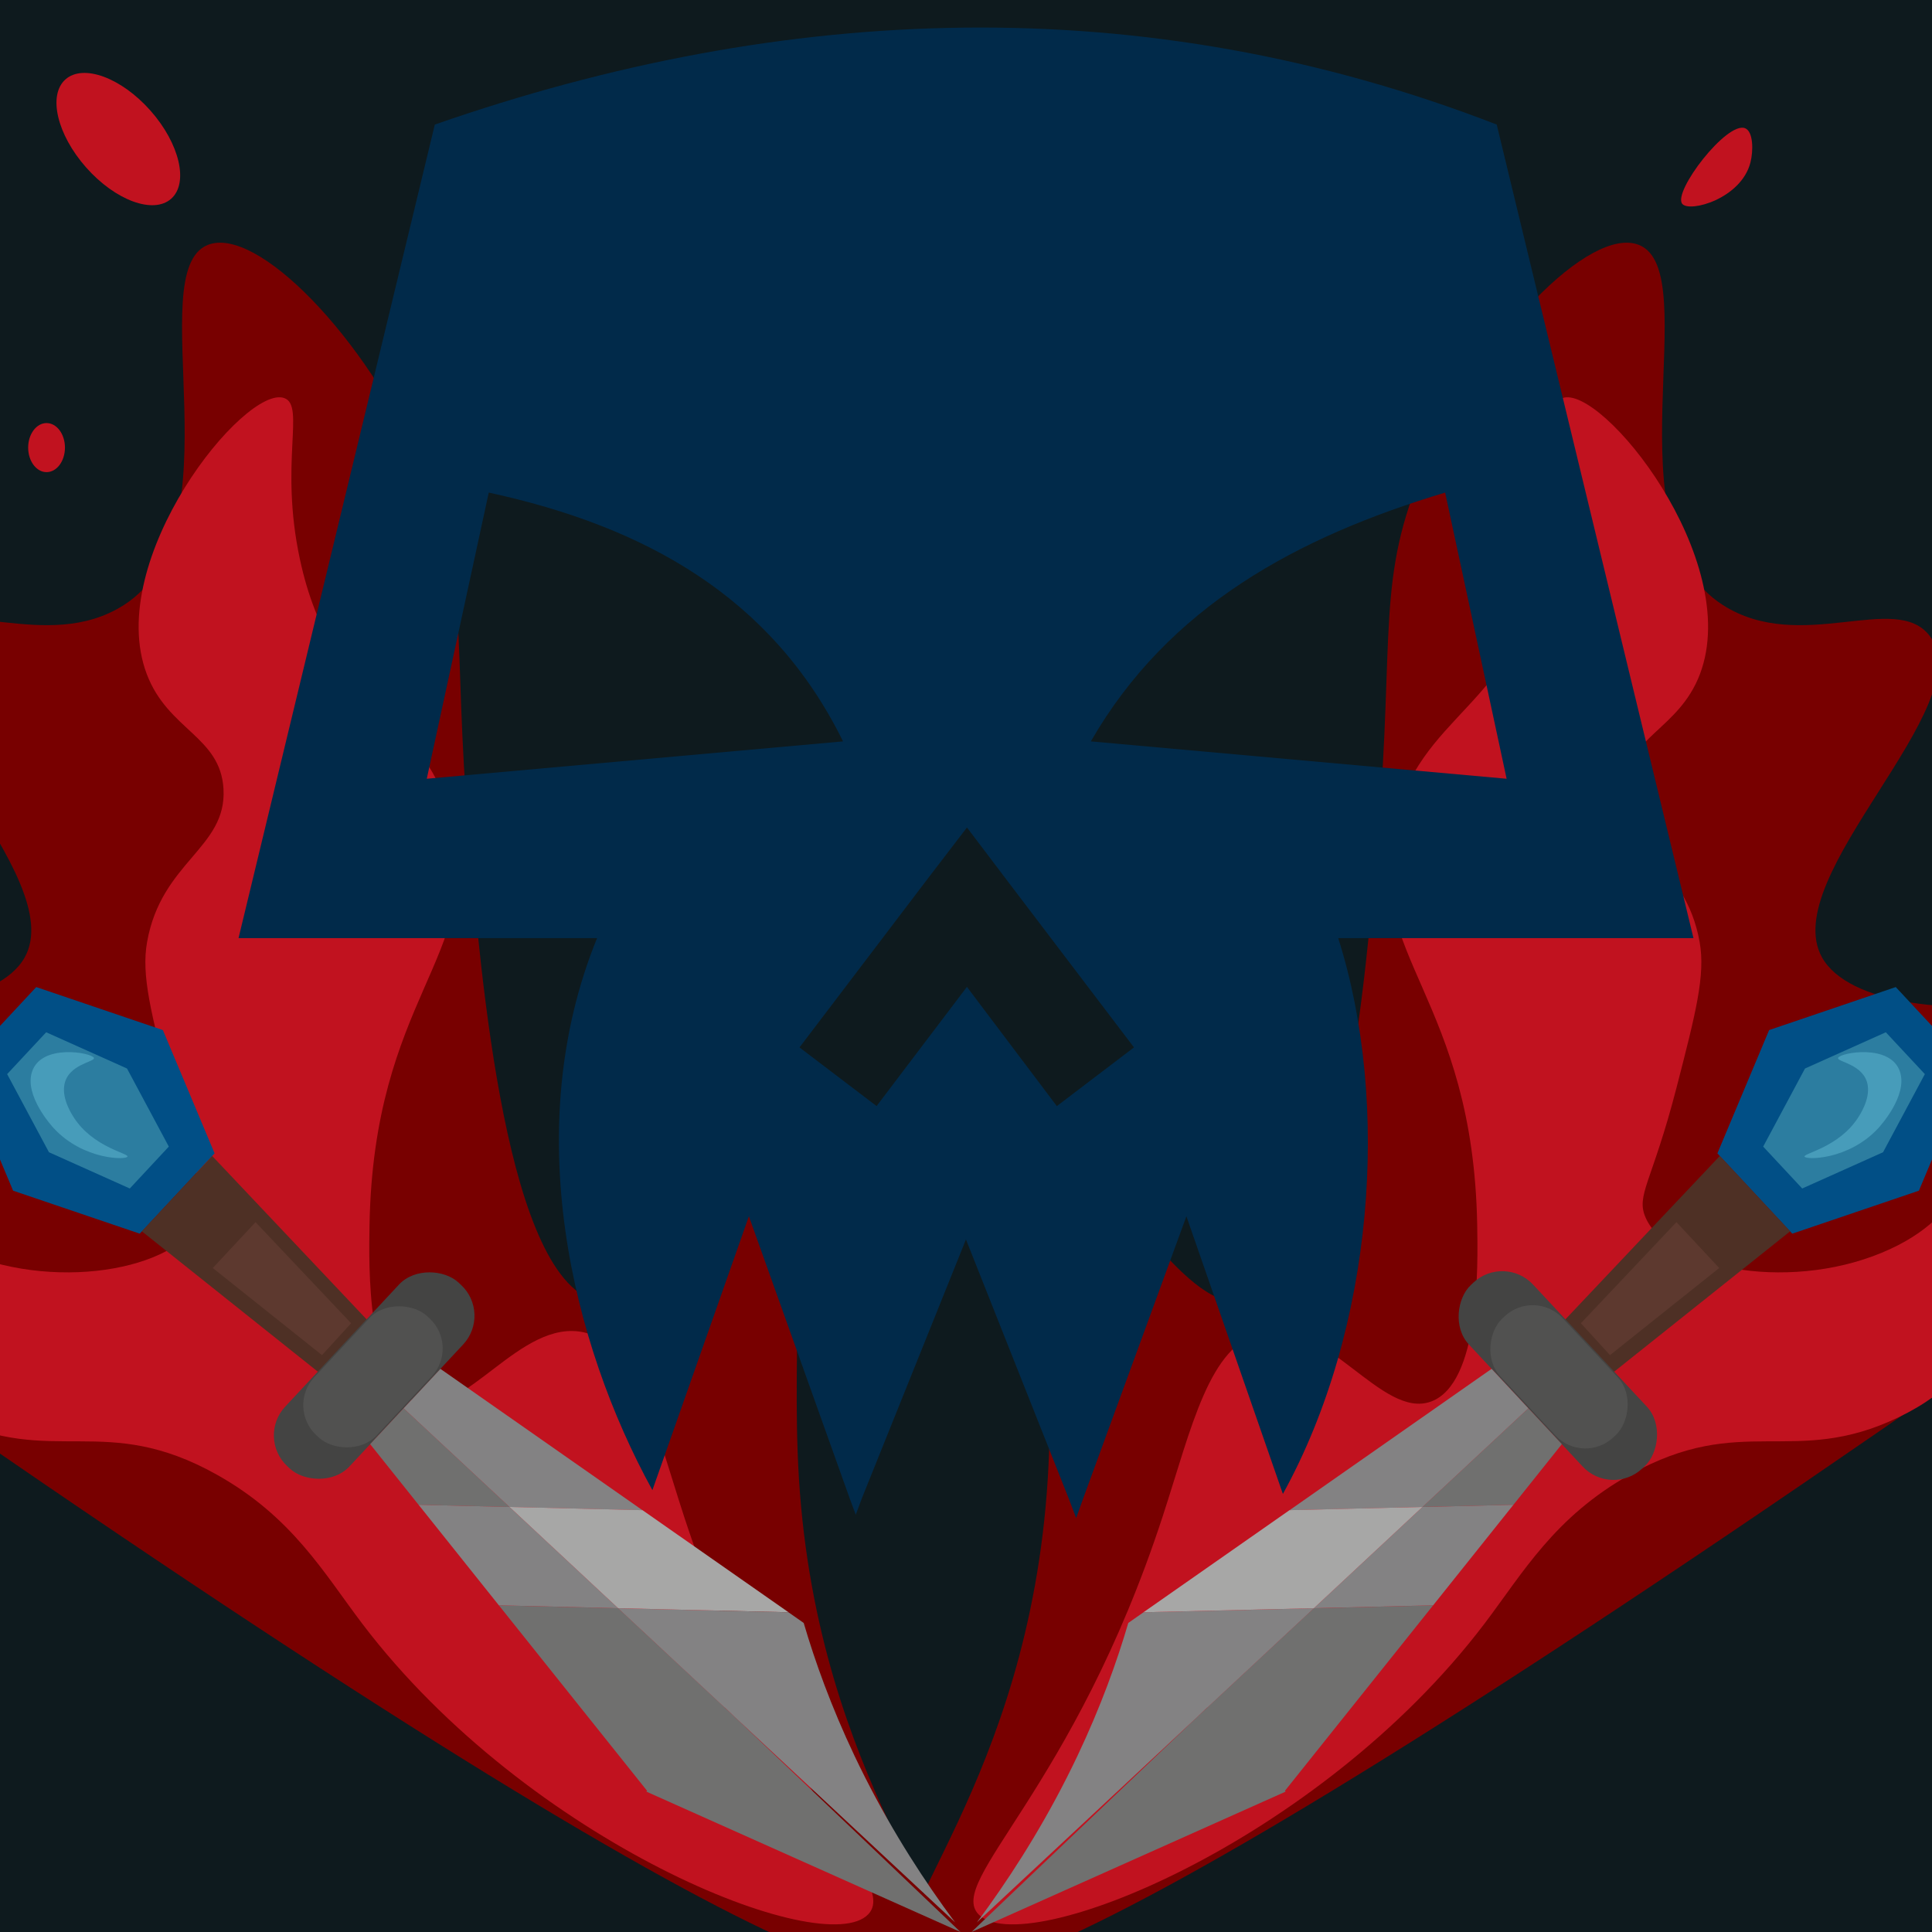 <?xml version="1.0" encoding="UTF-8"?>
<svg xmlns="http://www.w3.org/2000/svg" xmlns:xlink="http://www.w3.org/1999/xlink" viewBox="0 0 50 50">
  <defs>
    <clipPath id="clippath">
      <rect x="-70" width="50" height="50" fill="none"/>
    </clipPath>
    <clipPath id="clippath-1">
      <rect y="0" width="50" height="50" fill="none"/>
    </clipPath>
  </defs>
  <g id="_633222ff0de0ba8ce580ce9d" data-name="633222ff0de0ba8ce580ce9d">
    <g clip-path="url(#clippath)">
      <path d="M1.278,43.987c.066,6.909-29.792,27.181-60.97,20.144-11.806-2.665-36.674-12.151-37.065-29.276-.428-18.729,28.697-34.407,37.065-29.276,3.028,1.857,2.629,6.005,7.252,8.058,5.014,2.227,9.109-1.044,13.161,2.149,2.03,1.6,1.999,3.208,4.297,4.029,2.447,.874,3.661-.526,6.446,0,3.018,.57,4.948,2.847,6.178,4.297,3.866,4.561,2.08,7.599,4.835,9.401,3.427,2.242,6.799-2.065,12.086,.269C-1.747,35.409,.007,39.004,.204,39.421c0,0,1.052,2.232,1.074,4.566Z" fill="#012a4a"/>
      <path d="M-12.689,43.719c-11.308-3.634-19.058,12.088-33.574,14.772-19.754,3.654-45.833-17.988-44.049-33.036,1.132-9.543,13.6-17.545,17.727-15.31,4.035,2.186-.332,13.929,4.297,16.384,4.609,2.444,12.082-7.529,17.458-4.835,3.998,2.003,2.146,8.66,6.178,10.475,4.691,2.112,9.745-5.756,15.31-3.76,4.161,1.492,2.861,6.438,7.252,8.863,5.956,3.29,11.478-4.08,20.144-1.612,6.004,1.71,10.845,7.382,9.938,9.669-.199,.502-.868,1.327-4.566,1.612-7.699,.593-13.322-2.325-16.115-3.223Z" fill="#013a63"/>
    </g>
  </g>
  <g id="_633222180de0ba8ce580ce8a-2" data-name="633222180de0ba8ce580ce8a">
    <g clip-path="url(#clippath-1)">
      <rect y="0" width="50" height="50" fill="#0e1a1e"/>
      <ellipse cx="3.062" cy="3.599" rx="1.111" ry="2.063" transform="translate(-1.616 2.933) rotate(-41.506)" fill="#c1121f"/>
      <ellipse cx="5.237" cy="26.726" rx="1.111" ry="1.587" transform="translate(-17.61 11.905) rotate(-45.941)" fill="#c1121f"/>
      <path d="M45.163,3.319c.214,.086,.216,.584,.138,.887-.241,.939-1.575,1.301-1.764,1.07-.253-.309,1.154-2.146,1.626-1.957Z" fill="#c1121f"/>
      <ellipse cx="1.205" cy="11.584" rx=".476" ry=".635" fill="#c1121f"/>
      <g>
        <path d="M73.944,4.986c-2.331,.815-.828,5.462-3.577,7.728-2.701,2.226-6.347-.451-8.527,1.775-1.816,1.854,.115,4.322-1.396,7.136-2.509,4.674-11.952,5.521-13.287,3.158-1.185-2.099,4.128-6.543,2.785-8.324-.878-1.164-3.338,.484-5.352-.799-3.013-1.92-.442-8.62-2.171-9.32-1.263-.512-4.086,2.382-5.557,5.743-1.256,2.869-.766,4.342-1.2,9.515-.309,3.684-.976,11.647-3.384,12.09-1.676,.308-3.121-3.226-4.359-2.78-1.157,.416-.582,3.753-.801,7.335-.484,7.919-4.517,11.587-3.582,12.685,1.226,1.439,9.966-2.744,39.876-24.342l0-0c5.512-4.091,6.053-6.765,8.931-8.912,4.446-3.316,8.67-1.048,9.917-3.954,.32-.746-.034-.72,.005-4.956,.029-3.142,.235-4.468-.391-4.759-.693-.321-1.33,1.12-3.174,1.583-2.268,.568-3.294-1.112-4.758-.6Z" fill="#780000"/>
        <path d="M53.499,27.565c-2.635,2.16-2.364,3.727-4.565,4.753-2.452,1.144-5.731,.571-6.343-.8-.263-.59,.159-.897,.797-3.369,.5-1.94,.75-2.91,.599-3.766-.369-2.089-2.067-2.431-1.978-3.967,.079-1.361,1.436-1.519,1.986-2.972,1.119-2.961-2.55-7.513-3.561-7.141-.546,.201,.131,1.673-.401,4.163-.838,3.923-3.305,3.946-3.973,6.935-.744,3.33,2.068,4.426,2.17,10.312,.018,1.045,.074,4.092-1.195,4.559-1.274,.468-2.7-2.162-4.36-1.789-1.384,.311-1.834,2.463-2.583,4.755-2.315,7.091-5.598,9.435-4.769,10.304,1.15,1.206,8.794-1.853,13.093-7.519,.999-1.317,1.811-2.766,3.771-3.862,2.904-1.623,4.221-.175,6.941-1.479,2.751-1.319,2.239-3.202,6.551-7.725,2.466-2.587,4.188-3.602,3.969-3.961-.278-.456-3.516,.413-6.149,2.571Z" fill="#c1121f"/>
      </g>
      <g>
        <path d="M-26.151,4.986c2.331,.815,.828,5.462,3.577,7.728,2.701,2.226,6.347-.451,8.527,1.775,1.816,1.854-.115,4.322,1.396,7.136,2.509,4.674,11.952,5.521,13.287,3.158,1.185-2.099-4.128-6.543-2.785-8.324,.878-1.164,3.338,.484,5.352-.799,3.013-1.92,.442-8.62,2.171-9.32,1.263-.512,4.086,2.382,5.557,5.743,1.256,2.869,.766,4.342,1.2,9.515,.309,3.684,.976,11.647,3.384,12.09,1.676,.308,3.121-3.226,4.359-2.78,1.157,.416,.582,3.753,.801,7.335,.484,7.919,4.517,11.587,3.582,12.685-1.226,1.439-9.966-2.744-39.876-24.342l-0-0c-5.512-4.091-6.053-6.765-8.931-8.912-4.446-3.316-8.67-1.048-9.917-3.954-.32-.746,.034-.72-.005-4.956-.029-3.142-.235-4.468,.391-4.759,.693-.321,1.33,1.12,3.174,1.583,2.268,.568,3.294-1.112,4.758-.6Z" fill="#780000"/>
        <path d="M-5.706,27.565c2.635,2.16,2.364,3.727,4.565,4.753,2.452,1.144,5.731,.571,6.343-.8,.263-.59-.159-.897-.797-3.369-.5-1.94-.75-2.91-.599-3.766,.369-2.089,2.067-2.431,1.978-3.967-.079-1.361-1.436-1.519-1.986-2.972-1.119-2.961,2.55-7.513,3.561-7.141,.546,.201-.131,1.673,.401,4.163,.838,3.923,3.305,3.946,3.973,6.935,.744,3.33-2.068,4.426-2.17,10.312-.018,1.045-.074,4.092,1.195,4.559,1.274,.468,2.7-2.162,4.36-1.789,1.384,.311,1.834,2.463,2.583,4.755,2.315,7.091,5.598,9.435,4.769,10.304-1.15,1.206-8.794-1.853-13.093-7.519-.999-1.317-1.811-2.766-3.771-3.862-2.904-1.623-4.221-.175-6.941-1.479-2.751-1.319-2.239-3.202-6.551-7.725-2.466-2.587-4.188-3.602-3.969-3.961,.278-.456,3.516,.413,6.149,2.571Z" fill="#c1121f"/>
      </g>
      <g>
        <g>
          <polygon points="49.062 25.545 51 27.624 49.661 30.815 46.384 31.927 44.446 29.849 45.785 26.658 49.062 25.545" fill="#014f86"/>
          <path d="M41.683,35.572c1.548-1.235,3.097-2.47,4.645-3.705l-1.819-1.951c-1.355,1.433-2.709,2.867-4.064,4.3,.76,.832,.478,.524,1.238,1.356Z" fill="#4e3025"/>
          <rect x="37.069" y="34.464" width="6.498" height="2.272" rx="1.089" ry="1.089" transform="translate(41.769 89.365) rotate(-132.991)" fill="#444443"/>
          <path d="M39.554,36.446l-2.74,2.554,2.353-.056c.417-.523,.836-1.046,1.253-1.569l-.866-.929Z" fill="#70706f"/>
          <path d="M34.003,41.62l-3.023,2.818-4.717,4.494-1.12,1.068,1.082-.483,7.047-3.15-.019-.02c1.279-1.601,2.555-3.2,3.835-4.8l-3.085,.074Z" fill="#70706f"/>
          <path d="M33.372,39.084l1.67-.041,1.772-.042,2.74-2.554-.952-1.021c-1.744,1.22-3.487,2.438-5.23,3.659Z" fill="#838283"/>
          <path d="M29.201,41.999c-.293,1-.712,2.168-1.317,3.444-.724,1.526-1.537,2.827-2.293,3.885-.077,.106-.15,.21-.225,.31-.028,.04-.058,.078-.086,.115l5.702-5.315,.261-.249,.003,.003,2.758-2.571-1.566,.038-2.844,.067c-.131,.093-.262,.182-.393,.275Z" fill="#838283"/>
          <polygon points="48.805 26.715 49.815 27.798 48.733 29.82 46.641 30.758 45.631 29.674 46.713 27.653 48.805 26.715" fill="#2c7da0"/>
          <rect x="38.242" y="34.528" width="4.209" height="2.206" rx="1.058" ry="1.058" transform="translate(41.796 89.44) rotate(-132.991)" fill="#515150"/>
          <path d="M36.814,39l-2.81,2.62,3.085-.074c.692-.868,1.385-1.735,2.078-2.602l-2.353,.056Z" fill="#838283"/>
          <path d="M29.594,41.725l2.844-.067,1.566-.038,2.81-2.62-1.772,.042-1.67,.041c-1.26,.881-2.518,1.76-3.777,2.641Z" fill="#a7a7a6"/>
          <path d="M41.666,35.071c.942-.752,1.885-1.503,2.827-2.255l-1.107-1.187c-.824,.872-1.649,1.745-2.473,2.617,.463,.507,.291,.319,.754,.825Z" fill="#5d392f"/>
          <path d="M48.608,29.199c-.768,.831-1.9,.825-1.908,.73-.008-.085,.891-.246,1.382-.997,.058-.089,.311-.475,.255-.841-.085-.556-.812-.607-.767-.714,.057-.135,1.369-.379,1.604,.368,.194,.615-.504,1.387-.566,1.454Z" fill="#479cba"/>
        </g>
        <g>
          <polygon points=".938 25.545 -1 27.624 .339 30.815 3.616 31.927 5.554 29.849 4.215 26.658 .938 25.545" fill="#014f86"/>
          <path d="M8.317,35.572c-1.548-1.235-3.097-2.47-4.645-3.705l1.819-1.951c1.355,1.433,2.709,2.867,4.064,4.3-.76,.832-.478,.524-1.238,1.356Z" fill="#4e3025"/>
          <rect x="6.434" y="34.464" width="6.498" height="2.272" rx="1.089" ry="1.089" transform="translate(-22.959 18.407) rotate(-47.009)" fill="#444443"/>
          <path d="M10.446,36.446l2.74,2.554-2.353-.056c-.417-.523-.836-1.046-1.253-1.569l.866-.929Z" fill="#70706f"/>
          <path d="M15.997,41.62l3.023,2.818,4.717,4.494,1.12,1.068-1.082-.483-7.047-3.15,.019-.02c-1.279-1.601-2.555-3.2-3.835-4.8l3.085,.074Z" fill="#70706f"/>
          <path d="M16.628,39.084l-1.67-.041-1.772-.042-2.74-2.554,.952-1.021c1.744,1.22,3.487,2.438,5.23,3.659Z" fill="#838283"/>
          <path d="M20.799,41.999c.293,1,.712,2.168,1.317,3.444,.724,1.526,1.537,2.827,2.293,3.885,.077,.106,.15,.21,.225,.31,.028,.04,.058,.078,.086,.115l-5.702-5.315-.261-.249-.003,.003-2.758-2.571,1.566,.038,2.844,.067c.131,.093,.262,.182,.393,.275Z" fill="#838283"/>
          <polygon points="1.195 26.715 .185 27.798 1.267 29.82 3.359 30.758 4.369 29.674 3.287 27.653 1.195 26.715" fill="#2c7da0"/>
          <rect x="7.548" y="34.528" width="4.209" height="2.206" rx="1.058" ry="1.058" transform="translate(-22.992 18.396) rotate(-47.009)" fill="#515150"/>
          <path d="M13.186,39l2.81,2.62-3.085-.074c-.692-.868-1.385-1.735-2.078-2.602l2.353,.056Z" fill="#838283"/>
          <path d="M20.406,41.725l-2.844-.067-1.566-.038-2.81-2.62,1.772,.042,1.67,.041c1.26,.881,2.518,1.76,3.777,2.641Z" fill="#a7a7a6"/>
          <path d="M8.334,35.071c-.942-.752-1.885-1.503-2.827-2.255l1.107-1.187c.824,.872,1.649,1.745,2.473,2.617-.463,.507-.291,.319-.754,.825Z" fill="#5d392f"/>
          <path d="M1.392,29.199c.768,.831,1.9,.825,1.908,.73,.008-.085-.891-.246-1.382-.997-.058-.089-.311-.475-.255-.841,.085-.556,.812-.607,.767-.714-.057-.135-1.369-.379-1.604,.368-.194,.615,.504,1.387,.566,1.454Z" fill="#479cba"/>
        </g>
      </g>
      <path d="M43.827,24.279L38.735,3.224c-4.578-1.775-9.181-2.558-13.772-2.509-4.591,.049-9.181,.93-13.71,2.509L6.173,24.279H15.452c-2.008,4.921-.661,10.479,1.432,14.286l2.497-7.088,2.607,7.296,.159,.428,.159-.428,2.693-6.696,2.656,6.696,.196,.514,.184-.514,2.669-7.296,2.497,7.186c2.363-4.284,2.791-10.111,1.432-14.384h9.193ZM11.045,20.154l1.604-7.406c4.015,.869,7.32,2.681,9.169,6.439l-10.772,.967Zm16.305,8.471l-2.326-3.085-2.338,3.085-1.995-1.518,3.33-4.382,1.004-1.31,.992,1.31,3.33,4.382-1.995,1.518Zm.881-9.438c2.008-3.489,5.337-5.288,9.169-6.439l1.591,7.406-10.76-.967Z" fill="#012a4a"/>
    </g>
  </g>
</svg>